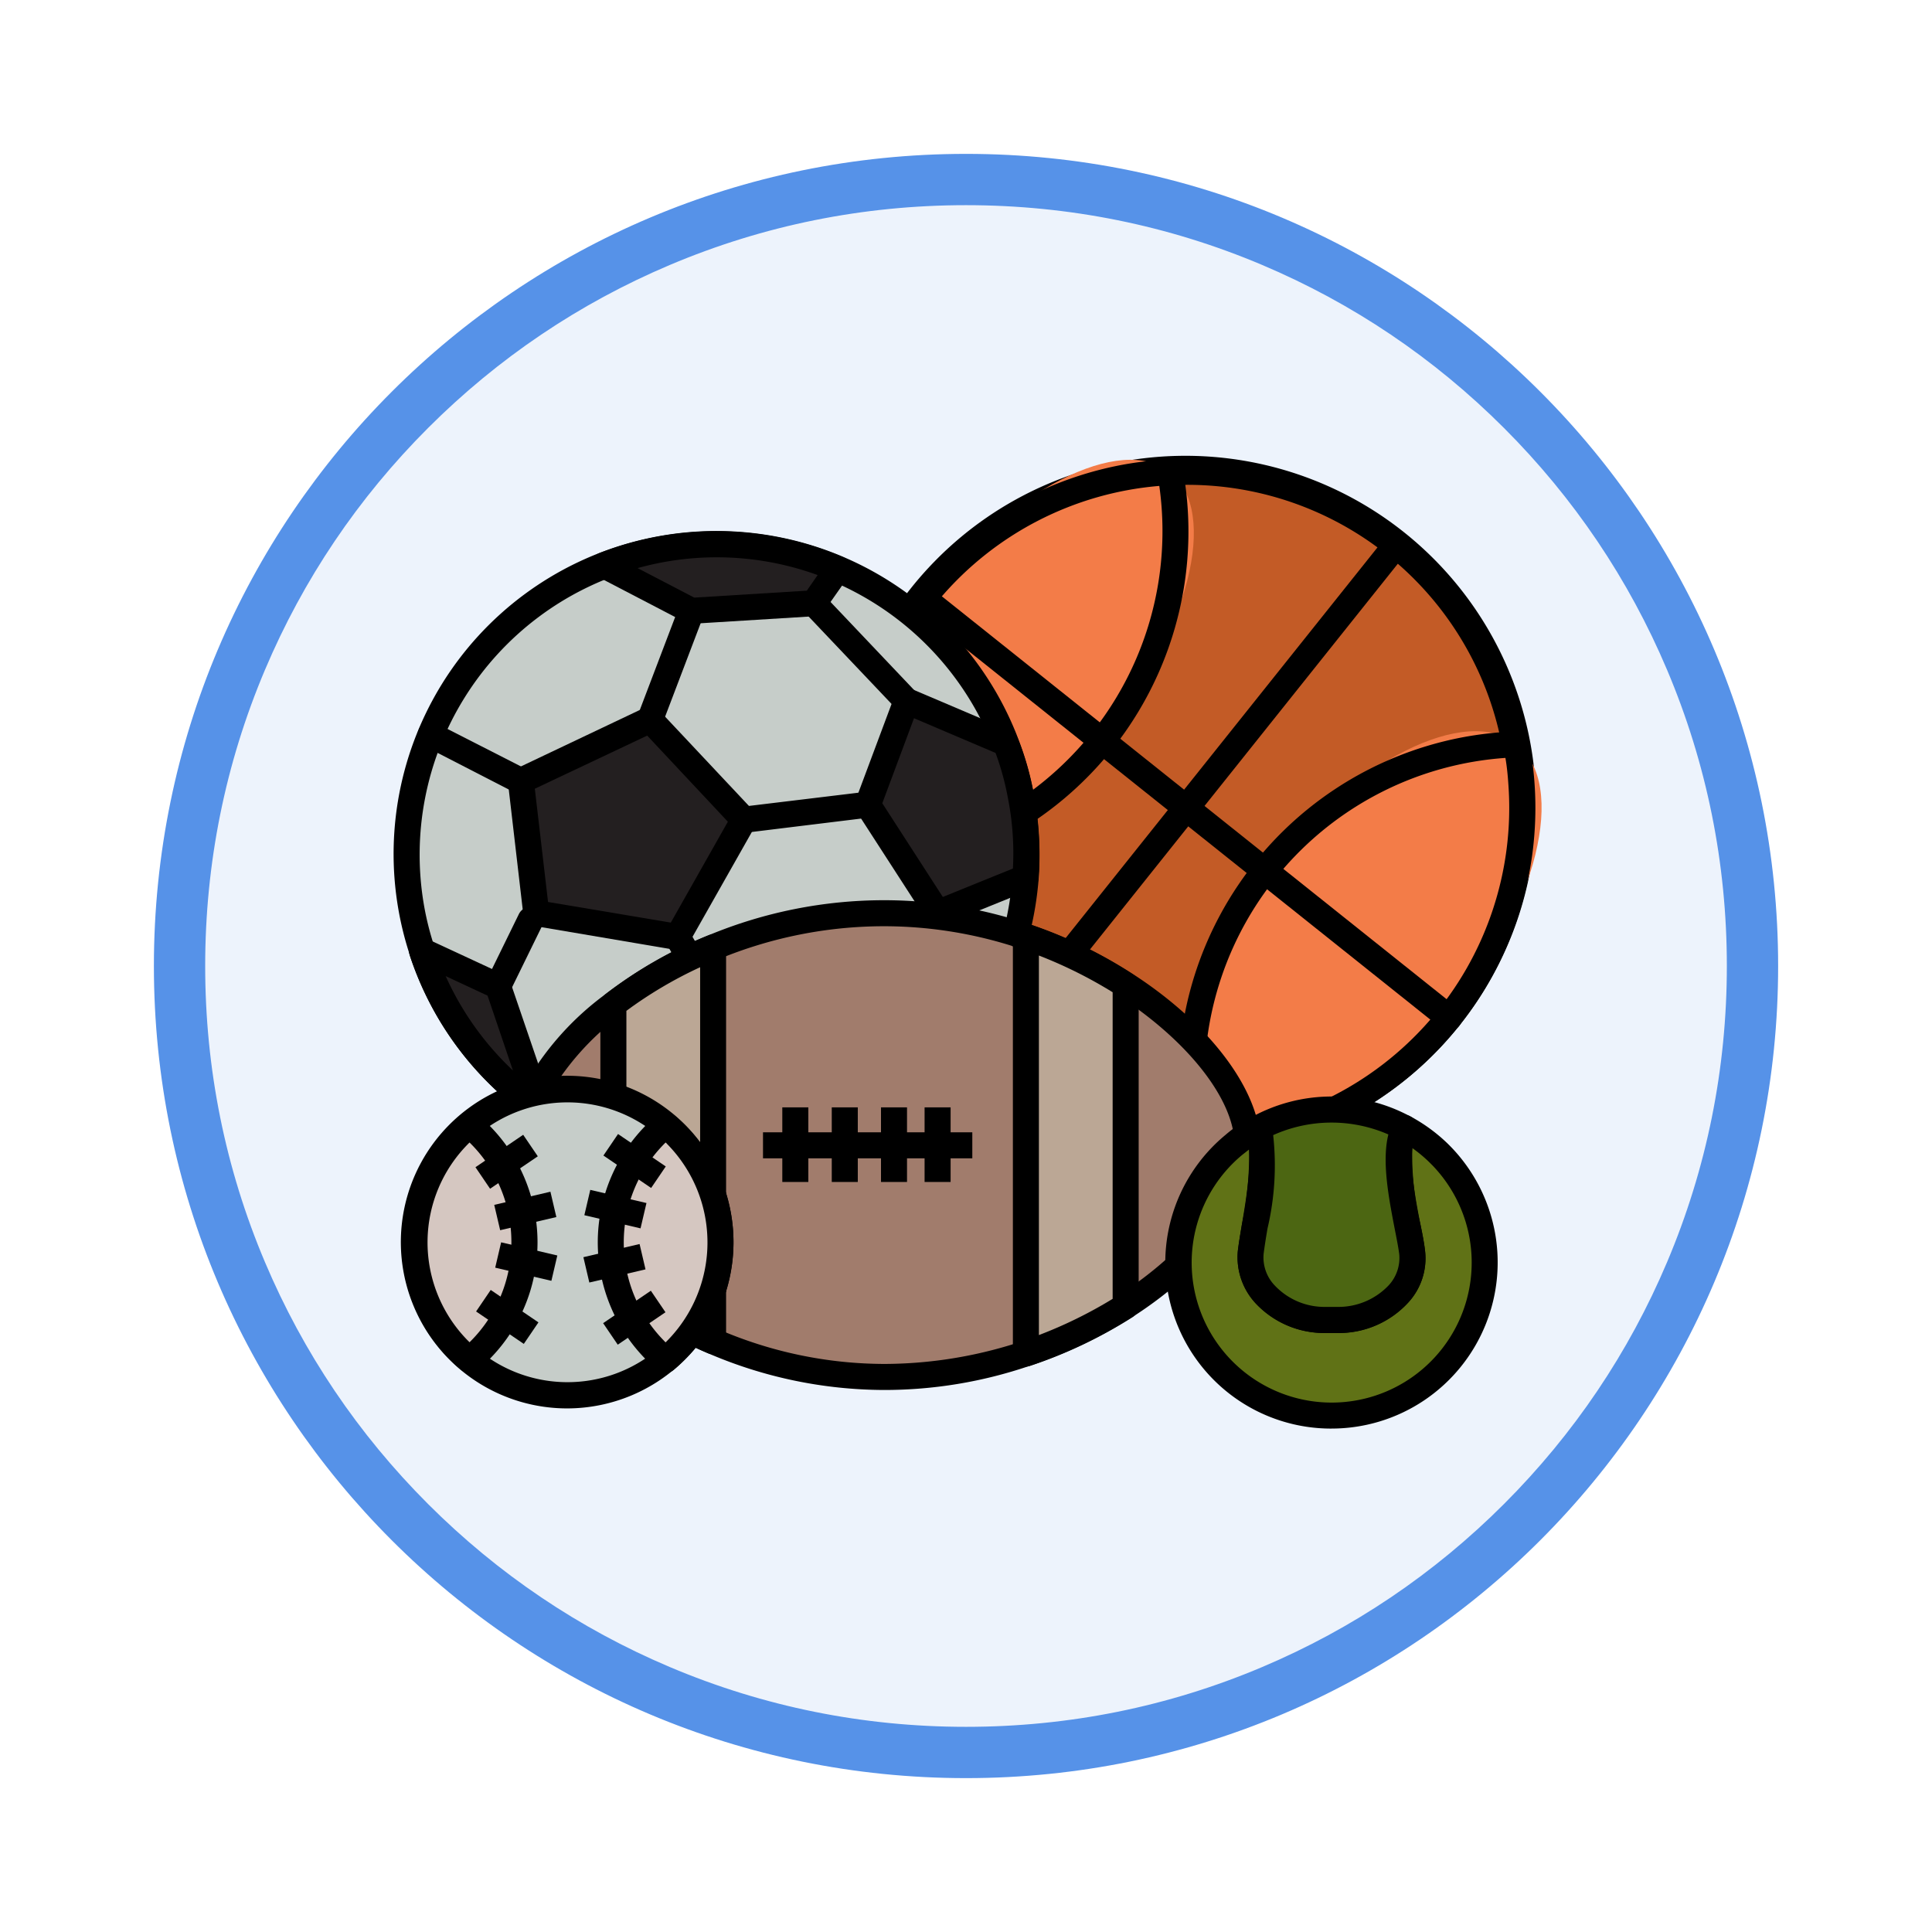 <svg xmlns="http://www.w3.org/2000/svg" xmlns:xlink="http://www.w3.org/1999/xlink" width="113" height="113" viewBox="0 0 113 113">
  <defs>
    <filter id="Path_982547" x="0" y="0" width="113" height="113" filterUnits="userSpaceOnUse">
      <feOffset dy="3" input="SourceAlpha"/>
      <feGaussianBlur stdDeviation="3" result="blur"/>
      <feFlood flood-opacity="0.161"/>
      <feComposite operator="in" in2="blur"/>
      <feComposite in="SourceGraphic"/>
    </filter>
  </defs>
  <g id="Group_1208510" data-name="Group 1208510" transform="translate(-585.06 -961.142)">
    <g id="Group_1208379" data-name="Group 1208379">
      <g id="Group_1208167" data-name="Group 1208167" transform="translate(0 -1869)">
        <g id="Group_1207722" data-name="Group 1207722" transform="translate(-1 752.362)">
          <g id="Group_1207255" data-name="Group 1207255" transform="translate(0 -8747.046)">
            <g id="Group_1204126" data-name="Group 1204126" transform="translate(0 6984.49)">
              <g id="Group_1203959" data-name="Group 1203959" transform="translate(0 1899.461)">
                <g id="Group_1203497" data-name="Group 1203497" transform="translate(595.061 1946.875)">
                  <g id="Group_1172010" data-name="Group 1172010" transform="translate(0)">
                    <g id="Group_1171046" data-name="Group 1171046">
                      <g id="Group_1148525" data-name="Group 1148525">
                        <g transform="matrix(1, 0, 0, 1, -9, -6)" filter="url(#Path_982547)">
                          <g id="Path_982547-2" data-name="Path 982547" transform="translate(9 6)" fill="#edf3fc">
                            <path d="M 47.5 93.5 C 41.289 93.5 35.265 92.284 29.595 89.886 C 24.118 87.569 19.198 84.252 14.973 80.027 C 10.748 75.802 7.431 70.882 5.114 65.405 C 2.716 59.735 1.5 53.711 1.5 47.5 C 1.5 41.289 2.716 35.265 5.114 29.595 C 7.431 24.118 10.748 19.198 14.973 14.973 C 19.198 10.748 24.118 7.431 29.595 5.114 C 35.265 2.716 41.289 1.5 47.5 1.5 C 53.711 1.5 59.735 2.716 65.405 5.114 C 70.882 7.431 75.802 10.748 80.027 14.973 C 84.252 19.198 87.569 24.118 89.886 29.595 C 92.284 35.265 93.5 41.289 93.5 47.5 C 93.5 53.711 92.284 59.735 89.886 65.405 C 87.569 70.882 84.252 75.802 80.027 80.027 C 75.802 84.252 70.882 87.569 65.405 89.886 C 59.735 92.284 53.711 93.5 47.5 93.5 Z" stroke="none"/>
                            <path d="M 47.5 3 C 41.491 3 35.664 4.176 30.18 6.496 C 24.881 8.737 20.122 11.946 16.034 16.034 C 11.946 20.122 8.737 24.881 6.496 30.18 C 4.176 35.664 3 41.491 3 47.5 C 3 53.509 4.176 59.336 6.496 64.82 C 8.737 70.119 11.946 74.878 16.034 78.966 C 20.122 83.054 24.881 86.263 30.18 88.504 C 35.664 90.824 41.491 92 47.5 92 C 53.509 92 59.336 90.824 64.82 88.504 C 70.119 86.263 74.878 83.054 78.966 78.966 C 83.054 74.878 86.263 70.119 88.504 64.82 C 90.824 59.336 92 53.509 92 47.5 C 92 41.491 90.824 35.664 88.504 30.18 C 86.263 24.881 83.054 20.122 78.966 16.034 C 74.878 11.946 70.119 8.737 64.82 6.496 C 59.336 4.176 53.509 3 47.5 3 M 47.5 0 C 73.734 0 95 21.266 95 47.5 C 95 73.734 73.734 95 47.5 95 C 21.266 95 0 73.734 0 47.5 C 0 21.266 21.266 0 47.5 0 Z" stroke="none" fill="#5692e8"/>
                          </g>
                        </g>
                      </g>
                    </g>
                  </g>
                </g>
              </g>
            </g>
          </g>
        </g>
      </g>
      <g id="Layer_40" transform="translate(608.018 1011.308)">
        <g id="Group_1208378" data-name="Group 1208378" transform="translate(0.073 -26.721)">
          <g id="Group_1208355" data-name="Group 1208355" transform="translate(21.767 0)">
            <g id="Group_1208351" data-name="Group 1208351" transform="translate(4.028 3.212)">
              <path id="Path_1052835" data-name="Path 1052835" d="M245.068,37.735A19.695,19.695,0,1,1,249,21.75,19.684,19.684,0,0,1,245.068,37.735Z" transform="translate(-209.14 -4.864)" fill="#c35b26"/>
              <path id="Path_1052836" data-name="Path 1052836" d="M223.939,39.628a20.513,20.513,0,1,1,.7-.013ZM223.965.3l-.913.025A18.726,18.726,0,1,0,223.965.3Z" transform="translate(-203.4 1.4)"/>
            </g>
            <g id="Group_1208352" data-name="Group 1208352" transform="translate(19.881 15.783)">
              <ellipse id="Ellipse_13491" data-name="Ellipse 13491" cx="14.957" cy="6.889" rx="14.957" ry="6.889" transform="translate(0 23.393) rotate(-51.412)" fill="#f37c48"/>
              <path id="Path_1052837" data-name="Path 1052837" d="M362.888,150.579a.739.739,0,0,1-.749-.609,20.438,20.438,0,0,1,16.188-23.927,20.73,20.73,0,0,1,3.184-.355.743.743,0,0,1,.774.609A20.438,20.438,0,0,1,366.1,150.224a20.731,20.731,0,0,1-3.184.355ZM380.9,127.236a18.914,18.914,0,0,0-17.558,20.171c.038.546.1,1.078.178,1.624a18.914,18.914,0,0,0,17.558-20.171C381.043,128.315,380.992,127.769,380.9,127.236Z" transform="translate(-357.529 -122.135)"/>
            </g>
            <g id="Group_1208353" data-name="Group 1208353" transform="translate(0)">
              <path id="Path_1052891" data-name="Path 1052891" d="M14.767,0c8.156,0,14.767,2.993,14.767,6.686s-6.611,6.686-14.767,6.686S0,10.378,0,6.686,6.611,0,14.767,0Z" transform="translate(0 23.096) rotate(-51.412)" fill="#f37c48"/>
              <path id="Path_1052838" data-name="Path 1052838" d="M205.472,24.8a.761.761,0,0,1-.748-.634A20.433,20.433,0,0,1,221.28.48a21.913,21.913,0,0,1,2.575-.292.747.747,0,0,1,.787.622,20.412,20.412,0,0,1-16.492,23.7,20.472,20.472,0,0,1-2.639.292ZM223.259,1.749a18.892,18.892,0,0,0-17.266,20.387c.025.368.076.723.127,1.091A18.9,18.9,0,0,0,223.259,1.749Z" transform="translate(-200.251 3.227)"/>
            </g>
            <path id="Path_1052839" data-name="Path 1052839" d="M263.492,66.121a.768.768,0,0,1-.6-1.243l24.536-30.739a.752.752,0,0,1,1.066-.114.765.765,0,0,1,.127,1.066L264.088,65.83A.777.777,0,0,1,263.492,66.121Z" transform="translate(-251.179 -26.169)"/>
            <g id="Group_1208354" data-name="Group 1208354" transform="translate(8.448 10.791)">
              <path id="Path_1052840" data-name="Path 1052840" d="M244.2,64.3l30.752,24.536" transform="translate(-243.443 -63.543)" fill="none"/>
              <path id="Path_1052841" data-name="Path 1052841" d="M269.744,84.389a.819.819,0,0,1-.482-.165L238.522,59.688a.747.747,0,0,1-.127-1.053l.013-.013a.763.763,0,0,1,1.066-.127l30.739,24.536a.763.763,0,0,1,.127,1.066A.777.777,0,0,1,269.744,84.389Z" transform="translate(-238.235 -58.335)"/>
            </g>
          </g>
          <g id="Group_1208362" data-name="Group 1208362" transform="translate(0 7.631)">
            <g id="Group_1208356" data-name="Group 1208356">
              <path id="Path_1052842" data-name="Path 1052842" d="M42.19,58.515c-.013.127-.013.254-.025.393a18,18,0,0,1-.546,3.273,18.274,18.274,0,0,1-6.952,10.086l-.19.127a17.449,17.449,0,0,1-2.88,1.649c-.419.19-.85.368-1.281.52s-1.066.355-1.611.507a18.532,18.532,0,0,1-3.54.558l-.469.025h-.8A18.015,18.015,0,0,1,13.76,72.42l-.533-.393-.444-.317a18.109,18.109,0,0,1-5.912-8.525,17.919,17.919,0,0,1-.622-2.461A18.143,18.143,0,0,1,17.528,40.64a18.65,18.65,0,0,1,5.7-1.205,18.169,18.169,0,0,1,17.7,11.38,1.7,1.7,0,0,1,.089.228,18.779,18.779,0,0,1,.875,3.07,18.292,18.292,0,0,1,.3,4.4Z" transform="translate(-5.218 -38.652)" fill="#c6cdc9"/>
              <path id="Path_1052843" data-name="Path 1052843" d="M18.967,71.208h-.228A18.8,18.8,0,0,1,8.183,67.833l-.558-.406c-.14-.1-.3-.216-.457-.343A18.817,18.817,0,0,1,1,58.2v-.025A18.888,18.888,0,0,1,36.5,45.315l.089.241A17.246,17.246,0,0,1,37.5,48.74a19.224,19.224,0,0,1,.317,4.592c-.013.14-.013.279-.025.406a19.227,19.227,0,0,1-.571,3.4v.025a19.055,19.055,0,0,1-7.244,10.492,1.15,1.15,0,0,1-.2.14,18.847,18.847,0,0,1-2.994,1.713c-.444.2-.888.393-1.332.546s-1.1.381-1.675.533a20.158,20.158,0,0,1-3.692.584l-.495.025ZM2.462,57.76A17.3,17.3,0,0,0,8.12,65.892l.419.317c.165.127.33.254.507.368a17.309,17.309,0,0,0,9.718,3.108h.761l.457-.025a16.993,16.993,0,0,0,3.387-.546,13.628,13.628,0,0,0,1.548-.482,10.2,10.2,0,0,0,1.218-.495A17.055,17.055,0,0,0,28.9,66.565l.165-.127a17.372,17.372,0,0,0,6.66-9.629c0-.013,0-.025.013-.025a17.514,17.514,0,0,0,.52-3.146,3.584,3.584,0,0,0,.025-.368,17.467,17.467,0,0,0-.292-4.225,16.8,16.8,0,0,0-.837-2.931v-.025l-.076-.19A17.366,17.366,0,0,0,1.853,55.375a16.911,16.911,0,0,0,.6,2.36Z" transform="translate(-0.073 -33.431)"/>
            </g>
            <g id="Group_1208357" data-name="Group 1208357" transform="translate(11.547 0)">
              <path id="Path_1052844" data-name="Path 1052844" d="M110.763,40.884l-1.4,2-7.168.444-5.1-2.664a18.65,18.65,0,0,1,5.7-1.205A18.242,18.242,0,0,1,110.763,40.884Z" transform="translate(-96.338 -38.681)" fill="#231f20"/>
              <path id="Path_1052845" data-name="Path 1052845" d="M96.956,38.845a.864.864,0,0,1-.355-.089L91.5,36.1a.768.768,0,0,1-.406-.723.758.758,0,0,1,.482-.672,18.928,18.928,0,0,1,14.234.228.752.752,0,0,1,.444.495.742.742,0,0,1-.114.647l-1.4,1.992a.747.747,0,0,1-.571.33l-7.181.444Zm-3.146-3.26,3.311,1.725,6.584-.406.634-.913A17.266,17.266,0,0,0,93.81,35.584Z" transform="translate(-91.094 -33.432)"/>
            </g>
            <g id="Group_1208358" data-name="Group 1208358" transform="translate(6.671 10.253)">
              <path id="Path_1052846" data-name="Path 1052846" d="M66.161,120.3l5.493,5.848L67.772,133,59.5,131.616l-.9-7.739Z" transform="translate(-57.846 -119.533)" fill="#231f20"/>
              <path id="Path_1052847" data-name="Path 1052847" d="M62.586,128.479h-.127l-8.259-1.4a.741.741,0,0,1-.634-.66l-.9-7.739a.759.759,0,0,1,.431-.774l7.561-3.59a.758.758,0,0,1,.875.178l5.493,5.848a.765.765,0,0,1,.1.9L63.245,128.1A.732.732,0,0,1,62.586,128.479Zm-7.574-2.8,7.181,1.205,3.337-5.9-4.719-5.037-6.572,3.108Z" transform="translate(-52.66 -114.252)"/>
            </g>
            <path id="Path_1052848" data-name="Path 1052848" d="M194,67.852a.757.757,0,0,1-.558-.241L188.022,61.9a.759.759,0,0,1,.038-1.066.743.743,0,0,1,1.053.013l.013.013,5.417,5.709a.762.762,0,0,1-.025,1.078A.786.786,0,0,1,194,67.852Z" transform="translate(-164.003 -57.174)"/>
            <g id="Group_1208359" data-name="Group 1208359" transform="translate(26.96 9.152)">
              <path id="Path_1052849" data-name="Path 1052849" d="M227.848,121.546c-.013.127-.013.254-.025.393l-5.138,2.081-4.085-6.343,2.271-6.077,5.8,2.474a18.778,18.778,0,0,1,.875,3.07A18.293,18.293,0,0,1,227.848,121.546Z" transform="translate(-217.837 -110.836)" fill="#231f20"/>
              <path id="Path_1052850" data-name="Path 1052850" d="M217.434,119.521a.768.768,0,0,1-.634-.355l-4.1-6.343a.745.745,0,0,1-.063-.672l2.271-6.077a.717.717,0,0,1,.406-.431.7.7,0,0,1,.6,0l5.81,2.474a.732.732,0,0,1,.406.419,17.663,17.663,0,0,1,.913,3.2,19.223,19.223,0,0,1,.317,4.593c-.013.14-.013.279-.025.406a.731.731,0,0,1-.469.647l-5.138,2.081a.752.752,0,0,1-.292.063Zm-3.235-7.193,3.54,5.481,4.1-1.662a16.647,16.647,0,0,0-.292-4.123,15.937,15.937,0,0,0-.723-2.639l-4.77-2.03Z" transform="translate(-212.586 -105.575)"/>
            </g>
            <g id="Group_1208360" data-name="Group 1208360" transform="translate(0.888 23.777)">
              <path id="Path_1052851" data-name="Path 1052851" d="M19.012,235.325A18.109,18.109,0,0,1,13.1,226.8l4.453,2.068,2.131,6.292.3.888Z" transform="translate(-12.335 -226.046)" fill="#231f20"/>
              <path id="Path_1052852" data-name="Path 1052852" d="M14.725,231.619a.733.733,0,0,1-.457-.152l-.99-.736a18.817,18.817,0,0,1-6.166-8.881.733.733,0,0,1,.216-.8.758.758,0,0,1,.825-.127l4.453,2.068a.719.719,0,0,1,.393.444l2.448,7.168a.784.784,0,0,1-.279.863.7.7,0,0,1-.444.152ZM9.22,223.093a17.352,17.352,0,0,0,3.933,5.519l-1.484-4.377Z" transform="translate(-7.072 -220.855)"/>
            </g>
            <path id="Path_1052853" data-name="Path 1052853" d="M112.962,72.055A.988.988,0,0,1,112.7,72a.769.769,0,0,1-.444-.99l2.423-6.369a.761.761,0,0,1,1.421.546l-2.423,6.369a.74.74,0,0,1-.71.495Z" transform="translate(-97.975 -60.273)"/>
            <path id="Path_1052854" data-name="Path 1052854" d="M155.989,155.86a.763.763,0,0,1-.089-1.522l7.244-.875a.761.761,0,0,1,.19,1.51h-.013l-7.244.888Z" transform="translate(-135.51 -138.23)"/>
            <path id="Path_1052855" data-name="Path 1052855" d="M42.9,211.935a.8.8,0,0,1-.343-.076.757.757,0,0,1-.355-1,.012.012,0,0,1,.013-.013l1.9-3.882a.757.757,0,0,1,1-.355.012.012,0,0,1,.013.013.76.76,0,0,1,.355,1.015l-1.9,3.882A.767.767,0,0,1,42.9,211.935Z" transform="translate(-36.799 -184.574)"/>
            <path id="Path_1052856" data-name="Path 1052856" d="M17.084,125.438a.8.8,0,0,1-.343-.076l-5.278-2.715a.743.743,0,0,1-.33-1v-.013a.727.727,0,0,1,.977-.343c.013,0,.025.013.038.013l5.29,2.7a.773.773,0,0,1,.33,1.028A.785.785,0,0,1,17.084,125.438Z" transform="translate(-9.659 -110.079)"/>
            <g id="Group_1208361" data-name="Group 1208361" transform="translate(16.317 29.03)">
              <path id="Path_1052857" data-name="Path 1052857" d="M147.069,272.119l-.19.127a17.451,17.451,0,0,1-2.88,1.649c-.419.19-.85.368-1.281.52s-1.066.355-1.611.507a18.536,18.536,0,0,1-3.54.558l-2.867-1.738,3.4-4.757,7.244-.685Z" transform="translate(-133.937 -267.534)" fill="#231f20"/>
              <path id="Path_1052858" data-name="Path 1052858" d="M132.319,270.968a.712.712,0,0,1-.393-.114l-2.867-1.738a.754.754,0,0,1-.228-1.091l3.4-4.757a.786.786,0,0,1,.546-.317l7.244-.685a.725.725,0,0,1,.761.444l1.738,3.819a.773.773,0,0,1-.254.926,1.15,1.15,0,0,1-.2.14,18.844,18.844,0,0,1-2.994,1.713c-.444.2-.888.393-1.332.546s-1.1.381-1.675.533a20.155,20.155,0,0,1-3.692.584Zm-1.776-2.728,1.966,1.193a16.609,16.609,0,0,0,3.159-.533,13.626,13.626,0,0,0,1.548-.482,10.194,10.194,0,0,0,1.218-.495,17.481,17.481,0,0,0,2.436-1.345l-1.243-2.753-6.356.609Z" transform="translate(-128.689 -262.26)"/>
            </g>
            <path id="Path_1052859" data-name="Path 1052859" d="M213.329,212.45a.765.765,0,0,1-.368-.1.756.756,0,0,1-.3-1.028l4.085-7.46a.766.766,0,1,1,1.345.736l-4.1,7.447A.755.755,0,0,1,213.329,212.45Z" transform="translate(-185.606 -181.892)"/>
            <path id="Path_1052860" data-name="Path 1052860" d="M129.517,222.658a.761.761,0,0,1-.66-.381l-3.882-6.762a.762.762,0,0,1,1.319-.761l3.882,6.762a.754.754,0,0,1-.279,1.04A.813.813,0,0,1,129.517,222.658Z" transform="translate(-109.038 -191.416)"/>
            <path id="Path_1052861" data-name="Path 1052861" d="M73.9,293.94h-.178l-8.069-1.878a.762.762,0,1,1,.343-1.484l8.069,1.865a.742.742,0,0,1,.571.888v.025A.748.748,0,0,1,73.9,293.94Z" transform="translate(-56.816 -257.94)"/>
          </g>
          <g id="Group_1208367" data-name="Group 1208367" transform="translate(6.664 29.207)">
            <g id="Group_1208363" data-name="Group 1208363">
              <path id="Path_1052862" data-name="Path 1052862" d="M101.112,223.062c0,2.905-2.753,6.61-7.13,9.413a26.2,26.2,0,0,1-5.836,2.778,25.9,25.9,0,0,1-8.284,1.37,25.413,25.413,0,0,1-10.01-2.093,26.679,26.679,0,0,1-5.836-3.425c-3.362-2.651-5.417-5.734-5.417-8.043a5.127,5.127,0,0,1,.228-1.51,7.249,7.249,0,0,1,.355-1q.114-.228.228-.495a16.433,16.433,0,0,1,4.605-5.214,25.416,25.416,0,0,1,5.836-3.349,26.529,26.529,0,0,1,10.01-1.992,25.7,25.7,0,0,1,7.713,1.193l.571.19a27.508,27.508,0,0,1,5.836,2.816c4.377,2.829,7.13,6.546,7.13,9.363Z" transform="translate(-57.839 -208.739)" fill="#a17c6c"/>
              <path id="Path_1052863" data-name="Path 1052863" d="M74.624,232.146A26.153,26.153,0,0,1,64.322,230a27.042,27.042,0,0,1-6.013-3.54c-3.514-2.766-5.709-6.077-5.709-8.639a6.02,6.02,0,0,1,.254-1.713,6.716,6.716,0,0,1,.393-1.1l.254-.533a16.908,16.908,0,0,1,4.821-5.481,26.177,26.177,0,0,1,6.013-3.438A26.785,26.785,0,0,1,74.624,203.5a26.352,26.352,0,0,1,7.942,1.231H82.6l.546.178a27.117,27.117,0,0,1,6.013,2.905c4.542,2.931,7.472,6.863,7.472,10s-2.931,7.142-7.485,10.06a27.115,27.115,0,0,1-6,2.854A26.3,26.3,0,0,1,74.624,232.146Zm0-27.124a25.305,25.305,0,0,0-9.718,1.941,24.561,24.561,0,0,0-5.658,3.235,15.717,15.717,0,0,0-4.39,4.973c-.076.14-.152.3-.216.444a8.788,8.788,0,0,0-.33.913,4.438,4.438,0,0,0-.19,1.294c0,2.081,2.017,5,5.125,7.447a25.667,25.667,0,0,0,5.671,3.324,24.552,24.552,0,0,0,9.705,2.03A25.633,25.633,0,0,0,88.338,226.6c4.06-2.6,6.775-6.128,6.775-8.779s-2.728-6.1-6.787-8.728a25.292,25.292,0,0,0-5.658-2.728l-.558-.178-.051-.025A25.047,25.047,0,0,0,74.624,205.022Z" transform="translate(-52.6 -203.5)"/>
            </g>
            <g id="Group_1208364" data-name="Group 1208364" transform="translate(5.417 1.993)">
              <path id="Path_1052864" data-name="Path 1052864" d="M107.136,225.2v23.039a26.681,26.681,0,0,1-5.836-3.425V228.549A25.417,25.417,0,0,1,107.136,225.2Z" transform="translate(-100.539 -224.441)" fill="#bba795"/>
              <path id="Path_1052865" data-name="Path 1052865" d="M101.9,243.773a.745.745,0,0,1-.292-.051,27.042,27.042,0,0,1-6.013-3.54.777.777,0,0,1-.292-.6V223.322a.757.757,0,0,1,.3-.609,25.464,25.464,0,0,1,6.013-3.438.748.748,0,0,1,.71.063.793.793,0,0,1,.33.634v23.039a.778.778,0,0,1-.343.647A.8.8,0,0,1,101.9,243.773Zm-5.075-4.567a24.949,24.949,0,0,0,4.313,2.626V221.14a24.566,24.566,0,0,0-4.313,2.55Z" transform="translate(-95.3 -219.213)"/>
            </g>
            <g id="Group_1208365" data-name="Group 1208365" transform="translate(29.547 1.383)">
              <path id="Path_1052866" data-name="Path 1052866" d="M291.5,220.4a27.506,27.506,0,0,1,5.836,2.816v18.776a26.2,26.2,0,0,1-5.836,2.778Z" transform="translate(-290.739 -219.639)" fill="#bba795"/>
              <path id="Path_1052867" data-name="Path 1052867" d="M286.261,240.293a.623.623,0,0,1-.444-.14.758.758,0,0,1-.317-.622V215.161a.763.763,0,0,1,.761-.761.8.8,0,0,1,.241.038,26.478,26.478,0,0,1,6,2.905.768.768,0,0,1,.355.634v18.776a.773.773,0,0,1-.355.647,27.115,27.115,0,0,1-6,2.854A.8.8,0,0,1,286.261,240.293Zm.761-24.041v22.2a26.146,26.146,0,0,0,4.313-2.119V218.4A26.268,26.268,0,0,0,287.022,216.252Z" transform="translate(-285.5 -214.4)"/>
            </g>
            <g id="Group_1208366" data-name="Group 1208366" transform="translate(14.932 12.116)">
              <path id="Path_1052868" data-name="Path 1052868" d="M170.3,310.5h12.242v1.522H170.3Z" transform="translate(-170.3 -309.041)"/>
              <path id="Path_1052869" data-name="Path 1052869" d="M179.2,299h1.522v4.364H179.2Z" transform="translate(-178.071 -299)"/>
              <path id="Path_1052870" data-name="Path 1052870" d="M202,299h1.522v4.364H202Z" transform="translate(-197.978 -299)"/>
              <path id="Path_1052871" data-name="Path 1052871" d="M224.7,299h1.522v4.364H224.7Z" transform="translate(-217.799 -299)"/>
              <path id="Path_1052872" data-name="Path 1052872" d="M244.8,299h1.522v4.364H244.8Z" transform="translate(-235.349 -299)"/>
            </g>
          </g>
          <g id="Group_1208374" data-name="Group 1208374" transform="translate(0.437 39.485)">
            <g id="Group_1208371" data-name="Group 1208371">
              <g id="Group_1208368" data-name="Group 1208368">
                <path id="Path_1052873" data-name="Path 1052873" d="M27.588,299.644a8.941,8.941,0,1,1-2.728-6.432A8.95,8.95,0,0,1,27.588,299.644Z" transform="translate(-8.915 -289.915)" fill="#c6cdc9"/>
                <path id="Path_1052874" data-name="Path 1052874" d="M13.244,303.962a9.728,9.728,0,1,1,9.705-9.718,9.738,9.738,0,0,1-9.705,9.718Zm0-17.9a8.183,8.183,0,1,0,5.684,2.3A8.186,8.186,0,0,0,13.244,286.062Z" transform="translate(-3.516 -284.516)"/>
              </g>
              <g id="Group_1208369" data-name="Group 1208369" transform="translate(0.012 2.101)">
                <path id="Path_1052875" data-name="Path 1052875" d="M16.019,313.963a8.982,8.982,0,0,1-3.21,6.876,8.932,8.932,0,0,1-1.167-12.572,9.223,9.223,0,0,1,1.167-1.167A8.956,8.956,0,0,1,16.019,313.963Z" transform="translate(-8.827 -306.336)" fill="#d5c7c1"/>
                <path id="Path_1052876" data-name="Path 1052876" d="M7.59,316.34a.788.788,0,0,1-.495-.178A9.712,9.712,0,0,1,5.852,302.5,10.463,10.463,0,0,1,7.1,301.256a.75.75,0,0,1,.977,0,9.706,9.706,0,0,1,0,14.907.754.754,0,0,1-.482.178Zm0-13.473a8.174,8.174,0,0,0-.127,11.557l.127.127a8.175,8.175,0,0,0,2.448-5.848A8.146,8.146,0,0,0,7.59,302.867Z" transform="translate(-3.607 -301.075)"/>
              </g>
              <g id="Group_1208370" data-name="Group 1208370" transform="translate(11.494 2.101)">
                <path id="Path_1052877" data-name="Path 1052877" d="M100.1,313.963a8.941,8.941,0,0,0,3.21,6.876,8.954,8.954,0,0,0,1.116-12.623,8.439,8.439,0,0,0-1.116-1.116A8.915,8.915,0,0,0,100.1,313.963Z" transform="translate(-99.341 -306.336)" fill="#d5c7c1"/>
                <path id="Path_1052878" data-name="Path 1052878" d="M98.087,316.34a.788.788,0,0,1-.495-.178A9.733,9.733,0,0,1,96.4,302.448a9.625,9.625,0,0,1,1.193-1.193.75.75,0,0,1,.977,0,9.712,9.712,0,0,1,1.243,13.663,10.462,10.462,0,0,1-1.243,1.243A.754.754,0,0,1,98.087,316.34Zm0-13.473a8.2,8.2,0,0,0-.089,11.6.585.585,0,0,0,.089.089,8.2,8.2,0,0,0,.089-11.6A.586.586,0,0,0,98.087,302.867Z" transform="translate(-94.118 -301.075)"/>
              </g>
            </g>
            <g id="Group_1208372" data-name="Group 1208372" transform="translate(10.654 3.397)">
              <path id="Path_1052879" data-name="Path 1052879" d="M0,0H1.522V3.375H0Z" transform="matrix(0.562, -0.827, 0.827, 0.562, 1.171, 1.259)"/>
              <path id="Path_1052880" data-name="Path 1052880" d="M0,0H1.522V3.375H0Z" transform="translate(0.056 4.749) rotate(-76.825)"/>
              <path id="Path_1052881" data-name="Path 1052881" d="M0,0H3.375V1.522H0Z" transform="translate(0 7.204) rotate(-13.175)"/>
              <path id="Path_1052882" data-name="Path 1052882" d="M0,0H3.375V1.522H0Z" transform="matrix(0.827, -0.562, 0.562, 0.827, 1.154, 11.063)"/>
            </g>
            <g id="Group_1208373" data-name="Group 1208373" transform="translate(4.341 3.442)">
              <path id="Path_1052883" data-name="Path 1052883" d="M0,0H3.375V1.522H0Z" transform="matrix(0.827, -0.562, 0.562, 0.827, 0, 1.897)"/>
              <path id="Path_1052884" data-name="Path 1052884" d="M0,0H3.375V1.522H0Z" transform="translate(1.098 4.099) rotate(-13.175)"/>
              <path id="Path_1052885" data-name="Path 1052885" d="M0,0H1.522V3.375H0Z" transform="translate(1.155 7.772) rotate(-76.825)"/>
              <path id="Path_1052886" data-name="Path 1052886" d="M0,0H1.522V3.375H0Z" transform="matrix(0.562, -0.827, 0.827, 0.562, 0.037, 10.334)"/>
            </g>
          </g>
          <g id="Group_1208377" data-name="Group 1208377" transform="translate(45.129 40.685)">
            <g id="Group_1208375" data-name="Group 1208375" transform="translate(0 1.072)">
              <path id="Path_1052887" data-name="Path 1052887" d="M379.713,316.191a8.957,8.957,0,1,1-14.691-6.876,9.1,9.1,0,0,1,1.421-.977c.736,1.814-.228,5.531-.406,7.244-.241,2.182,1.941,3.958,4.326,3.958h.774c2.4,0,4.605-1.776,4.339-3.958-.216-1.725-1.345-5.481-.457-7.282a9.45,9.45,0,0,1,1.954,1.434A8.993,8.993,0,0,1,379.713,316.191Z" transform="translate(-361.039 -307.555)" fill="#607216"/>
              <path id="Path_1052888" data-name="Path 1052888" d="M365.518,320.781a9.7,9.7,0,0,1-6.216-17.165,8.443,8.443,0,0,1,1.535-1.053.716.716,0,0,1,.622-.051.694.694,0,0,1,.444.419c.647,1.586.216,4.11-.127,6.14-.1.584-.178,1.091-.228,1.484a2.366,2.366,0,0,0,.66,1.865,3.991,3.991,0,0,0,2.918,1.243h.774a4.045,4.045,0,0,0,2.956-1.256,2.35,2.35,0,0,0,.622-1.84c-.051-.393-.152-.9-.266-1.484-.393-2.068-.9-4.631-.114-6.229a.741.741,0,0,1,.457-.393.726.726,0,0,1,.584.063,9.844,9.844,0,0,1,2.131,1.548,9.718,9.718,0,0,1-6.749,16.708ZM360.7,304.454l-.419.33a8.189,8.189,0,1,0,11.139.6l-.2-.2a8.5,8.5,0,0,0-.977-.812,17.142,17.142,0,0,0,.469,4.428c.127.609.228,1.142.279,1.586a3.814,3.814,0,0,1-.99,3.032,5.506,5.506,0,0,1-4.1,1.776h-.774a5.5,5.5,0,0,1-4.047-1.738,3.957,3.957,0,0,1-1.04-3.057c.051-.444.14-.964.241-1.573A20.352,20.352,0,0,0,360.7,304.454Z" transform="translate(-355.8 -302.427)"/>
            </g>
            <g id="Group_1208376" data-name="Group 1208376" transform="translate(4.217)">
              <path id="Path_1052889" data-name="Path 1052889" d="M400.174,312.305H399.4c-2.385,0-4.567-1.776-4.326-3.958.178-1.713,1.142-5.43.406-7.244a9.018,9.018,0,0,1,8.576-.038c-.888,1.8.241,5.557.457,7.282C404.779,310.529,402.572,312.305,400.174,312.305Z" transform="translate(-394.293 -299.235)" fill="#4c6612"/>
              <path id="Path_1052890" data-name="Path 1052890" d="M394.921,307.806h-.774a5.5,5.5,0,0,1-4.047-1.738,3.957,3.957,0,0,1-1.04-3.057c.051-.444.14-.964.241-1.573.279-1.649.7-4.136.216-5.3a.765.765,0,0,1,.343-.952,9.683,9.683,0,0,1,9.3-.038.743.743,0,0,1,.33,1c-.558,1.129-.076,3.616.241,5.265.127.609.228,1.142.279,1.586a3.814,3.814,0,0,1-.99,3.032A5.506,5.506,0,0,1,394.921,307.806Zm-3.793-11.57a16.132,16.132,0,0,1-.33,5.455c-.1.584-.178,1.091-.228,1.484a2.366,2.366,0,0,0,.66,1.865,3.991,3.991,0,0,0,2.918,1.243h.774a4.045,4.045,0,0,0,2.956-1.256,2.35,2.35,0,0,0,.622-1.84c-.051-.393-.152-.9-.266-1.484-.342-1.776-.761-3.933-.368-5.506A8.306,8.306,0,0,0,391.128,296.236Z" transform="translate(-389.039 -293.974)"/>
            </g>
          </g>
        </g>
      </g>
    </g>
  </g>
</svg>
